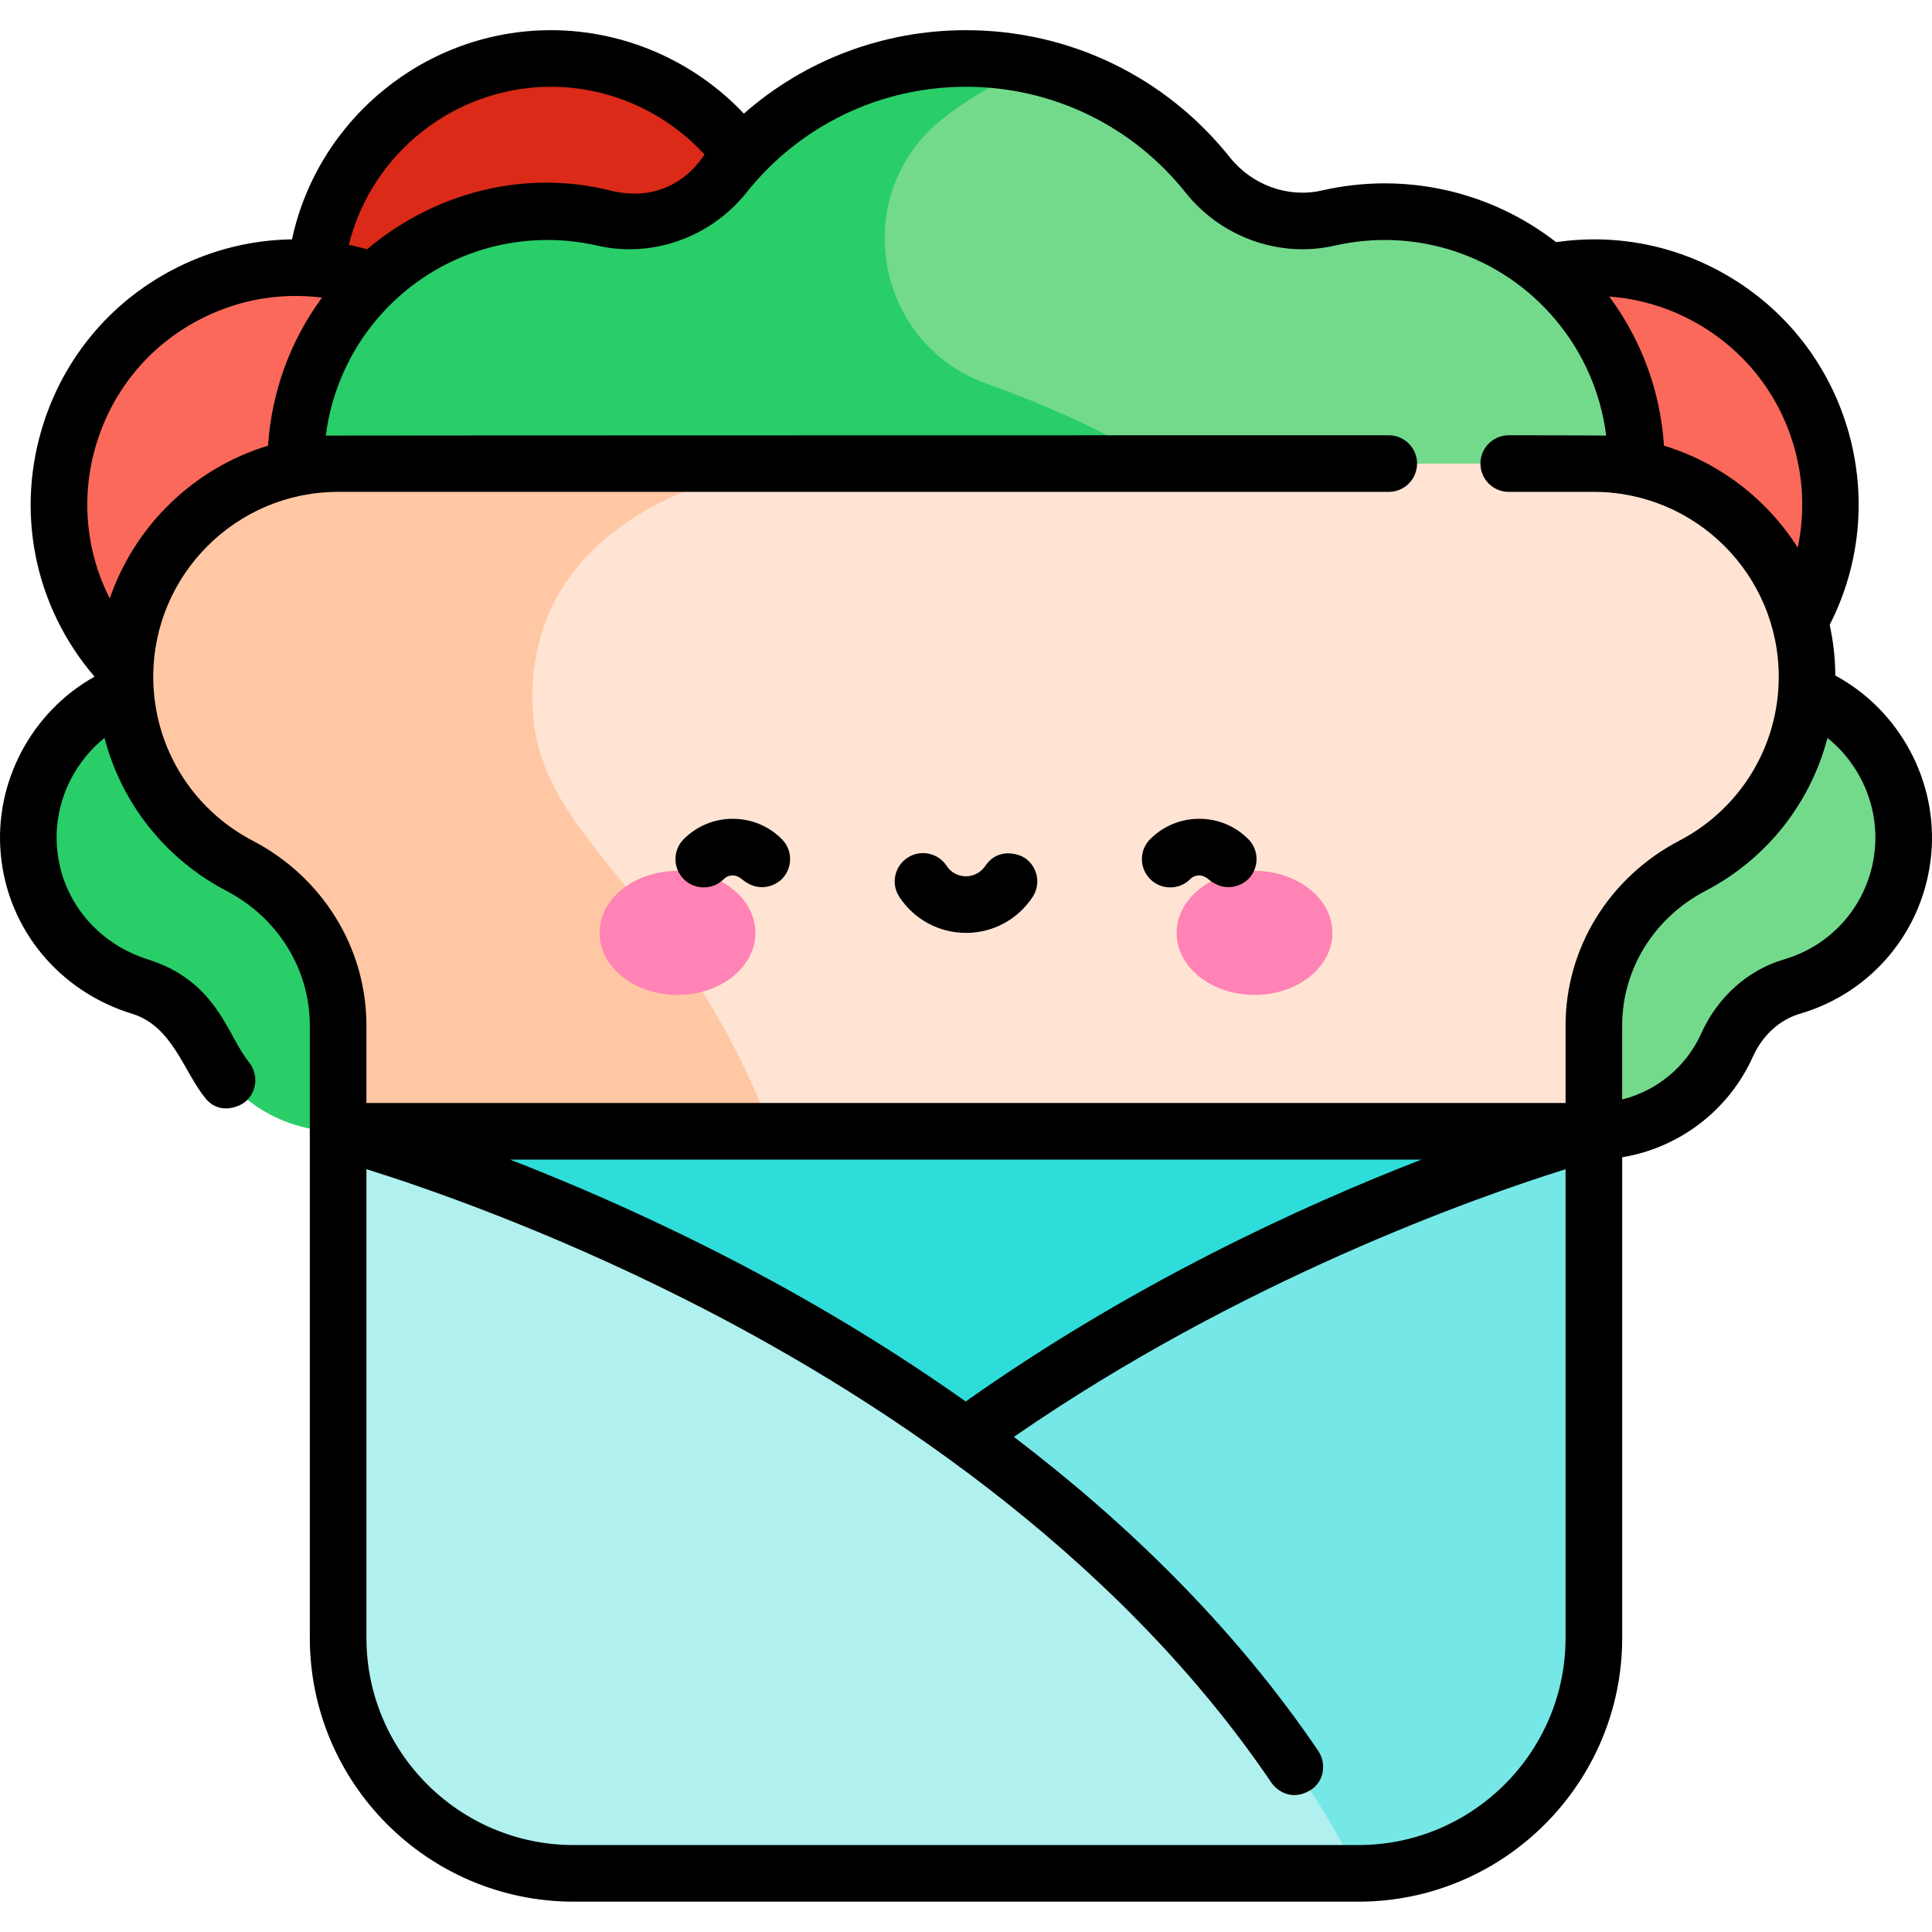 <svg height="512pt" viewBox="0 -8 512 512" width="512pt" xmlns="http://www.w3.org/2000/svg"><path d="m208.703 70.195c0 34.629-28.07 62.699-62.699 62.699-34.625 0-62.695-28.07-62.695-62.699 0-34.625 28.07-62.695 62.695-62.695 34.629 0 62.699 28.07 62.699 62.695zm0 0" fill="#db2a17"/><path d="m485.094 125.652c0 34.629-28.07 62.699-62.695 62.699-34.629 0-62.699-28.07-62.699-62.699s28.07-62.699 62.699-62.699c34.625 0 62.695 28.07 62.695 62.699zm0 0" fill="#fb695b"/><path d="m141.07 125.652c0 34.629-28.07 62.699-62.699 62.699-34.625 0-62.699-28.07-62.699-62.699s28.074-62.699 62.699-62.699c34.629 0 62.699 28.07 62.699 62.699zm0 0" fill="#fb695b"/><path d="m417.719 71.605c-16.691-19.617-42.281-27.18-65.762-21.809-11.93 2.727-24.27-1.863-31.898-11.426-15.008-18.812-38.121-30.871-64.059-30.871s-49.055 12.059-64.059 30.871c-7.629 9.562-19.965 14.156-31.887 11.43-23.52-5.383-49.152 2.211-65.836 21.879-23.844 28.109-20.387 70.223 7.723 94.066s280.121 23.82 308.195-.066c28.07-23.883 31.465-66.004 7.582-94.074zm0 0" fill="#73da8c"/><path d="m370 177.148c-24.516-46.473-74.145-71.168-108.512-83.457-29.684-10.617-36.633-49.824-12.211-69.762 12.738-10.398 25.617-14.238 25.617-14.238-6.066-1.434-12.391-2.188-18.895-2.188-25.938 0-49.055 12.055-64.059 30.871-7.629 9.562-19.965 14.156-31.887 11.426-23.52-5.383-49.152 2.211-65.836 21.883-23.844 28.109-20.387 70.223 7.723 94.066 22.488 19.07 188.273 22.871 268.059 11.398zm0 0" fill="#29ce69"/><path d="m44.695 172.898c-22.652 2.215-39.219 22.375-37.004 45.027 1.688 17.246 13.777 30.957 29.445 35.543 7.758 2.27 13.879 8.148 17.191 15.52 6.051 13.453 19.57 22.82 35.273 22.82 21.352 0 38.66-17.305 38.66-38.656 0-21.246-60.914-82.469-83.566-80.254zm0 0" fill="#29ce69"/><path d="m467.305 172.898c22.652 2.215 39.219 22.375 37.004 45.027-1.688 17.246-13.777 30.957-29.445 35.543-7.758 2.27-13.879 8.148-17.195 15.52-6.047 13.453-19.566 22.82-35.27 22.82-21.352 0-38.66-17.305-38.66-38.656 0-21.246 60.914-82.469 83.566-80.254zm0 0" fill="#73da8c"/><path d="m422.395 114.852h-332.793c-31.195 0-56.488 25.289-56.488 56.488 0 21.777 12.324 40.676 30.383 50.105 15.871 8.285 26.105 24.402 26.105 42.305v158.793h332.793v-158.793c0-17.906 10.234-34.02 26.109-42.305 18.055-9.43 30.383-28.328 30.383-50.105 0-31.199-25.293-56.488-56.492-56.488zm0 0" fill="#ffe4d3"/><path d="m208.703 114.852h-119.102c-31.195 0-56.488 25.289-56.488 56.488 0 21.777 12.324 40.676 30.383 50.105 15.871 8.285 26.105 24.402 26.105 42.305v158.793h137.383c-6.438-193.254-85.914-190.734-85.914-245.504 0-55.25 67.633-62.188 67.633-62.188zm0 0" fill="#ffc7a4"/><path d="m359.977 488.461h-207.953c-34.473 0-62.418-27.949-62.418-62.422v-134.23h332.793v134.23c-.004 34.473-27.949 62.422-62.422 62.422zm0 0" fill="#2eddda"/><path d="m422.395 291.809v134.23c0 34.473-27.945 62.422-62.422 62.422h-207.945c75.113-145.207 270.367-196.652 270.367-196.652zm0 0" fill="#76e7e7"/><path d="m89.602 291.809v134.23c0 34.473 27.949 62.422 62.426 62.422h207.945c-75.113-145.207-270.371-196.652-270.371-196.652zm0 0" fill="#b0f0ef"/><path d="m200.184 239.227c0-9.078-9.242-16.438-20.645-16.438-11.398 0-20.641 7.359-20.641 16.438 0 9.078 9.242 16.438 20.641 16.438 11.402 0 20.645-7.359 20.645-16.438zm0 0" fill="#ff83b4"/><path d="m353.102 239.227c0-9.078-9.242-16.438-20.641-16.438-11.402 0-20.641 7.359-20.641 16.438 0 9.078 9.238 16.438 20.641 16.438 11.398 0 20.641-7.359 20.641-16.438zm0 0" fill="#ff83b4"/><path d="m256 239.227c7.141 0 13.742-3.562 17.66-9.531 2.273-3.461 1.312-8.109-2.152-10.383-1.27-.836-6.883-2.996-10.387 2.148-1.68 2.469-4.129 2.766-5.121 2.766-.996 0-3.484-.27-5.125-2.766-2.273-3.461-6.922-4.422-10.387-2.148-3.461 2.273-4.422 6.922-2.148 10.383 3.918 5.969 10.52 9.531 17.66 9.531zm0 0"/><path d="m191.805 224.977c.859-.863 1.863-.992 2.387-.992.523 0 1.453.211 2.387.992 4.734 3.961 9.145 1.461 10.609 0 2.93-2.93 2.93-7.68 0-10.605-3.473-3.473-8.086-5.383-12.996-5.383s-9.523 1.91-12.992 5.383c-2.93 2.926-2.93 7.676 0 10.605 2.926 2.926 7.676 2.926 10.605 0zm0 0"/><path d="m315.422 224.977c.859-.863 1.863-.992 2.387-.992.523 0 1.453.211 2.387.992 4.734 3.961 9.141 1.461 10.605 0 2.93-2.93 2.93-7.68.004-10.605-3.473-3.473-8.086-5.383-12.996-5.383s-9.523 1.91-12.996 5.383c-2.93 2.926-2.93 7.676 0 10.605 2.93 2.926 7.68 2.926 10.609 0zm0 0"/><path d="m486.375 171.023c-.02-4.605-.539-9.098-1.492-13.43 16.543-32.305 5.637-72.535-25.82-91.801-14.125-8.652-30.48-11.977-46.672-9.617-17.383-13.52-40.047-18.734-62.105-13.691-8.918 2.039-18.48-1.41-24.363-8.789-17.078-21.414-42.566-33.695-69.922-33.695-21.957 0-42.703 7.918-58.867 22.109-13.184-13.969-31.742-22.109-51.129-22.109-33.176 0-61.77 23.484-68.625 55.434-10.406.141-20.734 2.613-30.324 7.395-16.781 8.363-29.301 22.762-35.254 40.543-7.934 23.711-2.828 49.234 13.254 67.953-16.684 9.312-26.719 28-24.828 47.332 1.949 19.902 15.684 36.145 34.805 42.012 10.758 3.301 13.66 15.441 19.449 22.43 3.812 4.609 9.16 2.043 10.574.84 3.148-2.691 3.457-7.367.836-10.574-5.602-6.855-8.32-21.352-26.645-27.09-13.211-4.137-22.742-15.301-24.09-29.078-1.121-11.477 3.824-22.625 12.539-29.629 4.492 17.234 16.039 32.023 32.328 40.527 13.621 7.113 22.078 20.773 22.078 35.66v162.285c0 38.555 31.367 69.922 69.926 69.922h207.945c38.559 0 69.926-31.367 69.926-69.922v-127.352c15.086-2.492 28.211-12.387 34.613-26.621 2.551-5.672 7.09-9.828 12.457-11.398 19.195-5.617 32.855-22.109 34.805-42.012 1.91-19.551-8.375-38.434-25.398-47.633zm-10.309-58.266c1.953 8.125 2.043 16.41.352 24.352-8.133-12.785-20.66-22.508-35.453-27-.91-14.289-5.941-28.004-14.496-39.52 8.672.633 17.129 3.32 24.758 7.992 12.574 7.703 21.395 19.84 24.84 34.176zm-330.062-97.758c15.488 0 30.301 6.621 40.695 17.934-.207.254-7.887 13.824-24.973 9.555-22.953-5.734-46.773.656-64.43 15.562-1.613-.453-3.234-.828-4.863-1.164 6.016-24.25 28.07-41.887 53.57-41.887zm-119.977 93.133c4.68-13.98 14.523-25.301 27.719-31.879 9.914-4.941 20.828-6.762 31.574-5.375-8.41 11.438-13.375 25.07-14.281 39.23-19.645 5.965-35.305 21.145-41.953 40.488-6.59-12.945-7.855-28.129-3.059-42.465zm40.941 106.664c-16.258-8.488-26.355-25.141-26.355-43.457 0-27.012 21.977-48.988 48.992-48.988h278.43c4.145 0 7.5-3.355 7.5-7.5 0-4.141-3.355-7.5-7.5-7.5 0 0-280.609.031-281.691.086 1.434-11.34 6.129-22.105 13.594-30.906 14.371-16.941 36.766-24.383 58.441-19.422 14.492 3.316 29.965-2.203 39.426-14.059 14.219-17.828 35.43-28.051 58.195-28.051s43.977 10.223 58.195 28.047c9.457 11.855 24.934 17.375 39.434 14.059 21.637-4.945 44.008 2.469 58.375 19.359 7.516 8.832 12.223 19.602 13.652 30.969-1.078-.055-25.828-.082-25.828-.082-4.141 0-7.5 3.359-7.5 7.5 0 4.141 3.359 7.5 7.5 7.5h22.566c27.012 0 48.992 21.977 48.992 48.988 0 18.316-10.098 34.969-26.355 43.453-18.586 9.707-30.137 28.465-30.137 48.957v20.559h-317.789v-20.559c0-20.488-11.551-39.246-30.137-48.953zm121.316 108.121c-19.727-9.934-37.93-17.719-53.105-23.609h241.512c-31.816 12.328-76.793 32.961-120.766 64.102-23.754-16.836-47.305-30.254-67.641-40.492zm226.609 103.121c0 30.285-24.637 54.922-54.922 54.922h-207.945c-30.285 0-54.922-24.637-54.922-54.922v-124.195c15.277 4.777 47.535 15.863 84.746 34.629 47.363 23.883 112.711 65.461 155.059 127.914 1.449 2.137 5.395 5.082 10.418 1.996 3.527-2.168 4.32-6.988 1.996-10.418-22.605-33.336-51.367-60.891-80.633-83.176 60.246-41.648 122.945-63.648 146.203-70.934zm81.949-208.844c-1.348 13.773-10.805 25.188-24.09 29.074-9.582 2.805-17.574 9.965-21.926 19.645-3.973 8.832-11.785 15.18-20.934 17.457v-19.621c0-14.883 8.461-28.547 22.082-35.656 16.289-8.508 27.832-23.297 32.324-40.531 8.719 7.008 13.664 18.156 12.543 29.633zm0 0"/></svg>